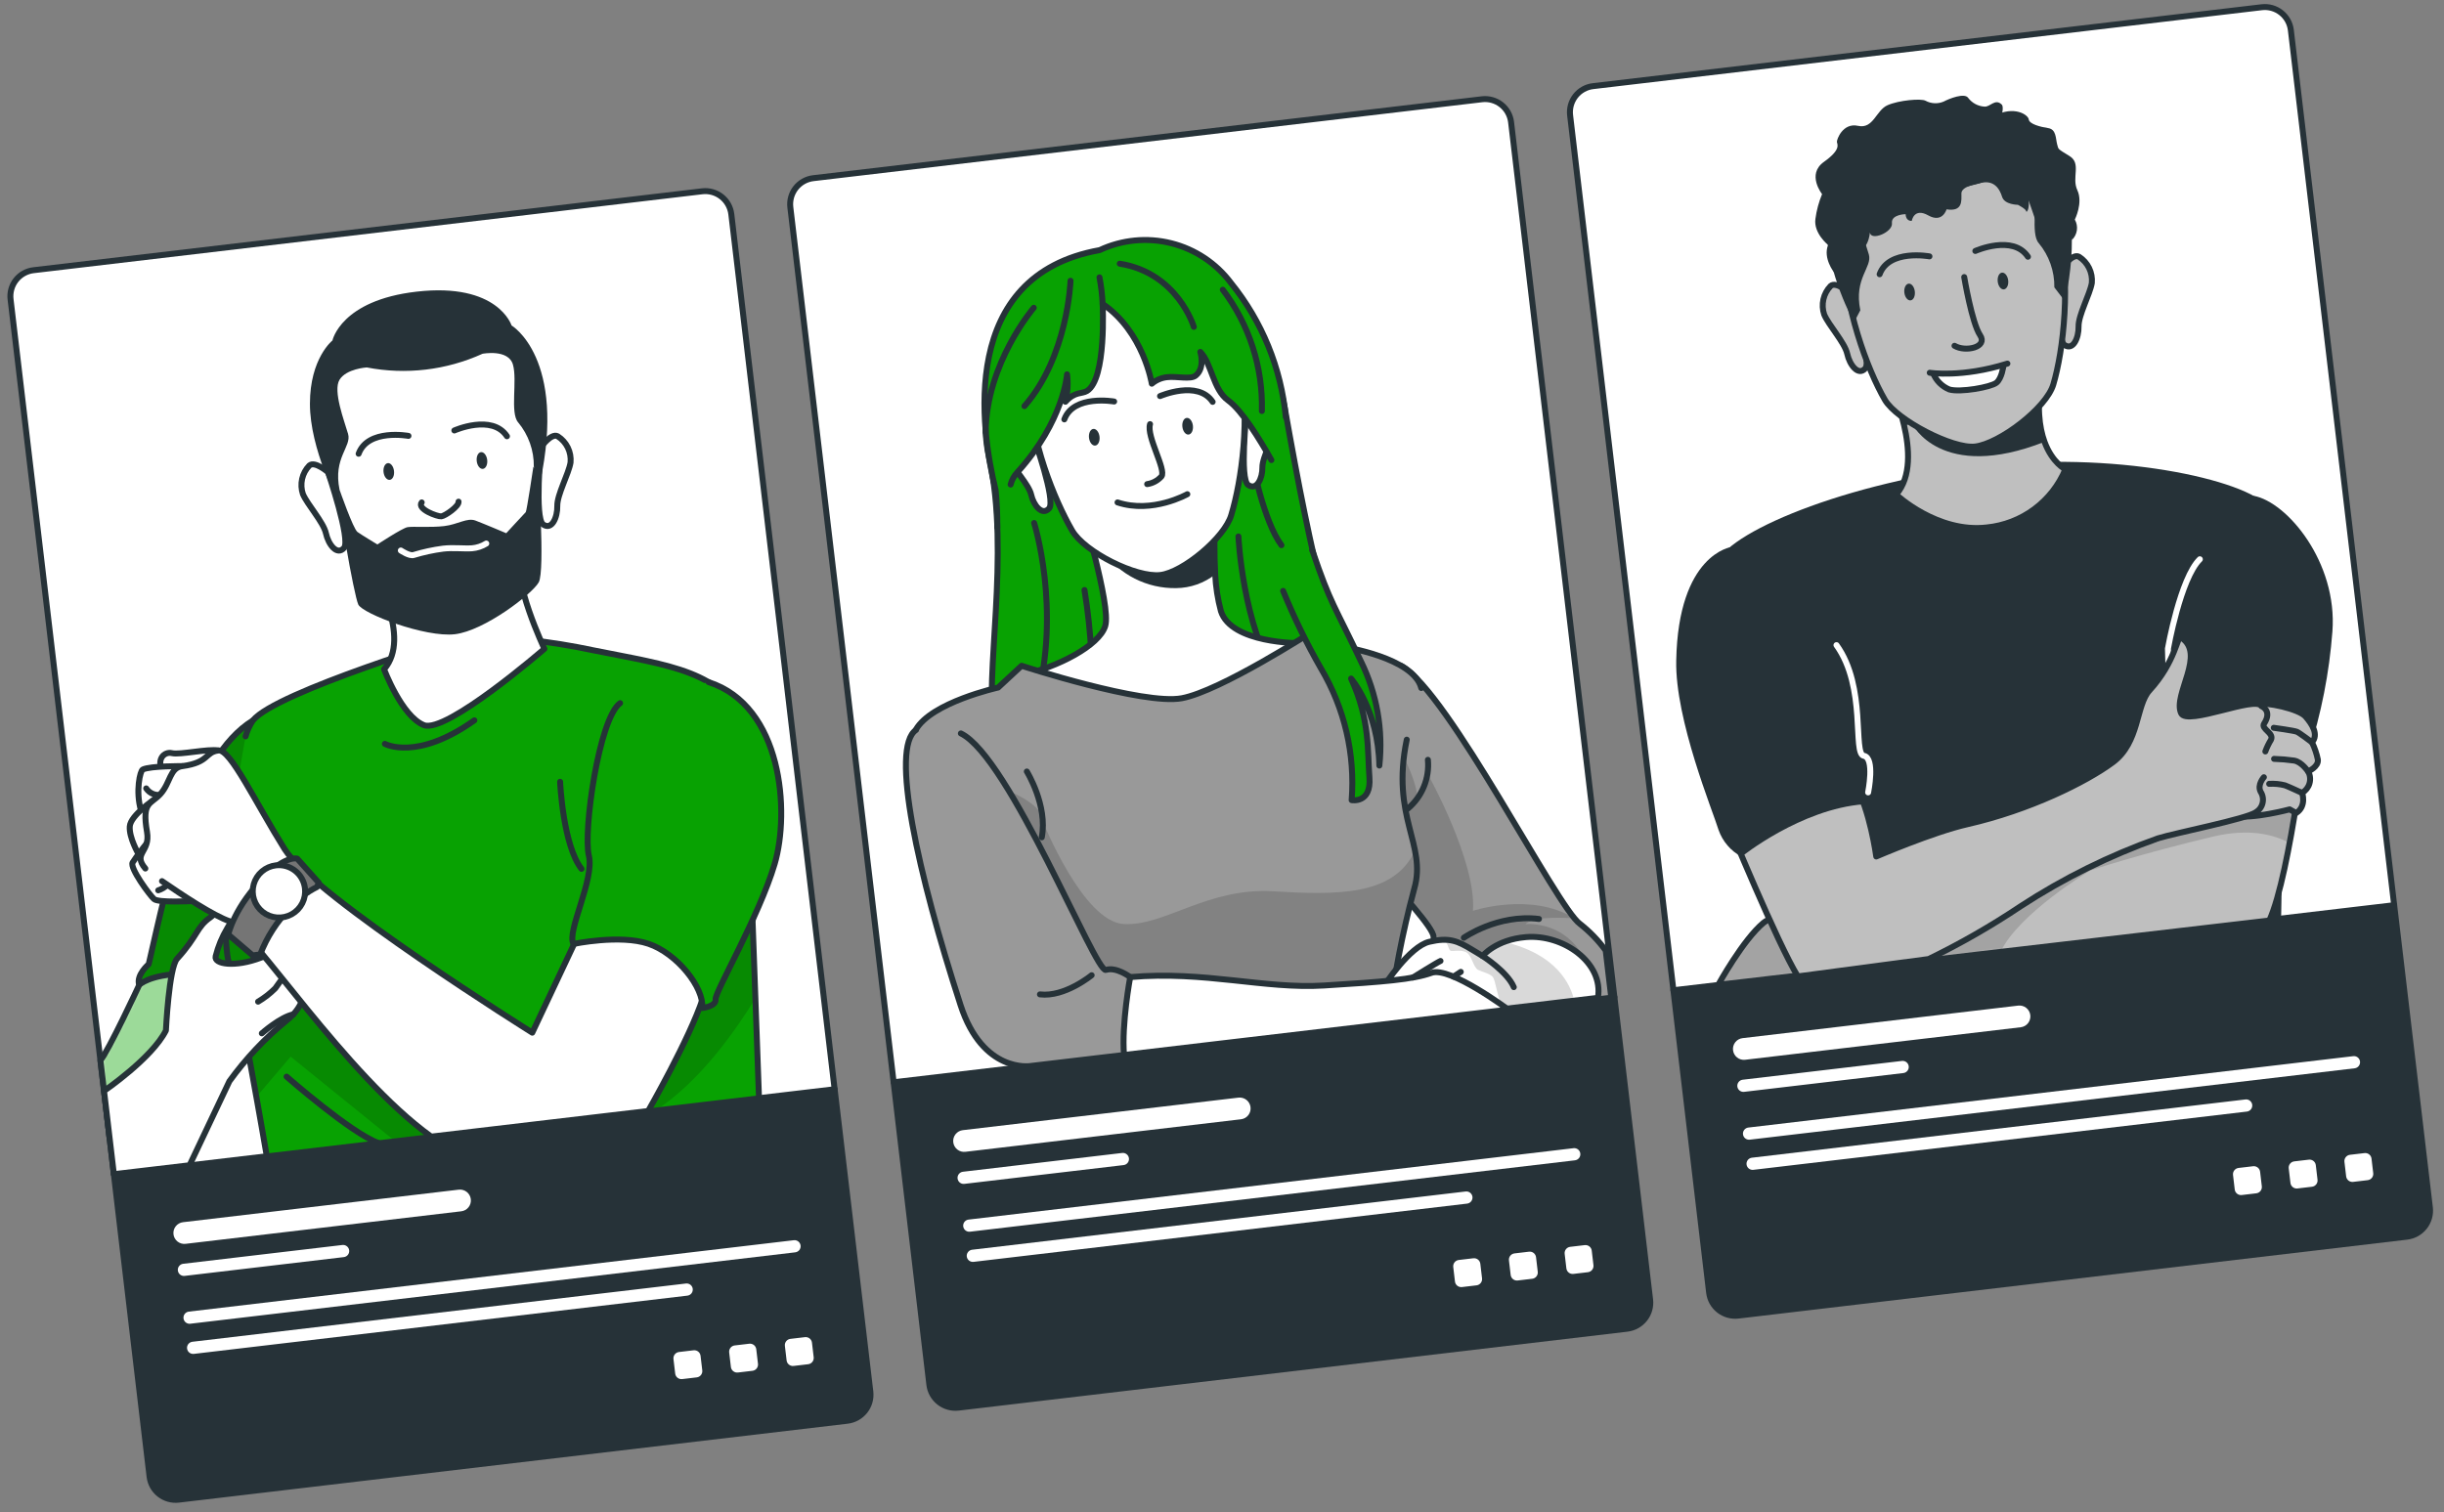<svg width="517" height="320" viewBox="0 0 517 320" fill="none" xmlns="http://www.w3.org/2000/svg">
<rect x="0" y="0" width="517" height="320" fill="#808080" stroke="none"/>
<g clip-path="url(#clip0_1_1998)">
<path d="M353.99 209.498L506.458 191.499L514.014 255.511C514.186 256.971 513.772 258.439 512.861 259.594C511.951 260.748 510.619 261.493 509.16 261.665L367.701 278.364C366.241 278.537 364.773 278.122 363.618 277.212C362.464 276.301 361.719 274.97 361.547 273.51L353.99 209.498Z" fill="#263238" stroke="#263238" stroke-width="1.26" stroke-linecap="round" stroke-linejoin="round"/>
<path d="M336.992 18.227L478.451 1.528C479.911 1.355 481.379 1.77 482.533 2.68C483.687 3.591 484.432 4.922 484.605 6.382L506.461 191.524L353.993 209.523L332.143 24.431C332.051 23.704 332.103 22.967 332.297 22.261C332.492 21.555 332.824 20.895 333.274 20.318C333.725 19.741 334.286 19.259 334.924 18.9C335.562 18.541 336.265 18.312 336.992 18.227Z" fill="white" stroke="#263238" stroke-width="1.26" stroke-linecap="round" stroke-linejoin="round"/>
<path d="M362.98 120.182C362.865 113.942 387.56 102.757 418.22 98.808C446.781 95.132 475.395 101.457 479.854 107.324C484.314 113.19 482.538 194.526 482.538 194.526L380.31 206.594C380.31 206.594 363.331 139.166 362.98 120.182Z" fill="#263238"/>
<path d="M436.911 99.303C435.511 102.66 433.229 105.575 430.307 107.74C427.385 109.904 423.932 111.238 420.313 111.6C409.818 112.839 401.101 104.647 401.101 104.647C404.4 100.896 403.901 94.74 402.782 89.989C402.24 87.65 401.503 85.361 400.579 83.146L431.953 79.442C430.778 85.923 431.388 90.442 432.495 93.483C434.139 97.956 436.911 99.303 436.911 99.303Z" fill="#BFBFBF" stroke="#263238" stroke-width="1.26" stroke-miterlimit="10"/>
<path d="M488.368 151.08C488.368 151.08 484.565 184.939 480.043 194.77L363.473 208.379C363.473 208.379 368.694 198.883 373.036 195.263C377.378 191.643 393.935 194.369 397.087 193.997C400.24 193.625 454.474 178.242 456.48 177.295C458.487 176.348 462.187 149.782 462.187 149.782C462.187 149.782 481.888 148.294 488.368 151.08Z" fill="#BFBFBF"/>
<mask id="mask0_1_1998" style="mask-type:luminance" maskUnits="userSpaceOnUse" x="363" y="149" width="126" height="60">
<path d="M488.368 151.08C488.368 151.08 484.565 184.939 480.043 194.77L363.473 208.379C363.473 208.379 368.694 198.883 373.036 195.263C377.378 191.643 393.935 194.369 397.087 193.997C400.24 193.625 454.474 178.242 456.48 177.295C458.487 176.348 462.187 149.782 462.187 149.782C462.187 149.782 481.888 148.294 488.368 151.08Z" fill="white"/>
</mask>
<g mask="url(#mask0_1_1998)">
<path opacity="0.15" d="M488.368 151.08C488.368 151.08 486.744 165.579 484.334 178.37C480.935 176.539 475.706 175.228 468.179 177.005C452.557 180.701 442.174 184.184 442.174 184.184C442.174 184.184 427.15 193.15 423.177 201.407L363.473 208.379C363.473 208.379 368.694 198.883 373.036 195.263C377.377 191.643 393.935 194.369 397.087 193.997C400.24 193.625 454.474 178.242 456.48 177.295C458.487 176.348 461.877 151.988 462.136 149.991C469.019 149.506 475.927 149.479 482.814 149.909C484.71 150.046 486.578 150.44 488.368 151.08Z" fill="black"/>
</g>
<path d="M488.368 151.08C488.368 151.08 484.565 184.939 480.043 194.77L363.473 208.379C363.473 208.379 368.694 198.883 373.036 195.263C377.378 191.643 393.935 194.369 397.087 193.997C400.24 193.625 454.474 178.242 456.48 177.295C458.487 176.348 462.187 149.782 462.187 149.782C462.187 149.782 481.888 148.294 488.368 151.08Z" stroke="#263238" stroke-width="1.26" stroke-linecap="round" stroke-linejoin="round"/>
<path d="M465.35 118.333C461.235 122.37 458.602 137.242 458.602 137.242L459.084 154.651C459.084 154.651 480.856 154.922 488.845 163.822C488.845 163.822 489.099 160.71 488.322 159.394C491.033 151.03 492.736 142.372 493.396 133.604C494.497 118.977 483.82 106.209 476.754 104.912" fill="#263238"/>
<path d="M465.35 118.333C461.235 122.37 458.602 137.242 458.602 137.242L459.084 154.651" fill="#263238"/>
<path d="M465.35 118.333C461.235 122.37 458.602 137.242 458.602 137.242L459.084 154.651" stroke="white" stroke-width="1.26" stroke-linecap="round" stroke-linejoin="round"/>
<path d="M477.069 148.951C479.422 148.471 486.34 150.013 487.722 151.626C489.105 153.238 490.529 155.417 489.076 157.072C489.642 158.235 490.059 159.464 490.319 160.731C490.499 162.257 488.266 163.218 488.266 163.218C488.687 163.99 488.789 164.896 488.55 165.742C488.311 166.589 487.75 167.307 486.987 167.745C486.987 167.745 488.007 170.58 485.717 172.03L484.357 171.252C484.357 171.252 476.575 173.35 472.585 172.642" fill="#BFBFBF"/>
<path d="M477.069 148.951C479.422 148.471 486.34 150.013 487.722 151.626C489.105 153.238 490.529 155.417 489.076 157.072C489.642 158.235 490.059 159.464 490.319 160.731C490.499 162.257 488.266 163.218 488.266 163.218C488.687 163.99 488.789 164.896 488.55 165.742C488.311 166.589 487.75 167.307 486.987 167.745C486.987 167.745 488.007 170.58 485.717 172.03L484.357 171.252C484.357 171.252 476.575 173.35 472.585 172.642" stroke="#263238" stroke-width="1.26" stroke-linecap="round" stroke-linejoin="round"/>
<path d="M479.206 158.998C479.525 158.131 479.928 157.298 480.409 156.51C481.078 155.086 478.238 154.229 478.933 153.133C480.781 150.314 478.352 149.396 478.352 149.396C477.152 147.179 462.664 153.607 461.397 150.928C459.566 147.022 466.809 138.328 461.354 134.875C460.557 134.361 460.338 139.917 454.688 146.101C451.801 149.258 452.624 157.088 446.943 161.298C441.263 165.507 429.228 171.431 416.183 174.391C408.932 176.033 396.898 181.221 396.898 181.221C396.898 181.221 395.579 171.23 392.332 165.855C389.084 160.479 370.542 159.421 370.542 159.421L365.449 173.975C365.449 173.975 375.95 199.536 380.309 206.594L407.983 202.921C414.722 199.646 421.227 195.912 427.453 191.744C436.529 185.824 446.277 181.003 456.491 177.383C460.161 176.239 475.223 173.281 477.187 171.87C477.545 171.657 477.857 171.375 478.103 171.039C478.35 170.703 478.526 170.321 478.622 169.915C478.717 169.509 478.73 169.089 478.659 168.678C478.588 168.268 478.435 167.876 478.209 167.526C477.436 166.031 478.899 164.451 478.899 164.451" fill="#BFBFBF"/>
<path d="M479.206 158.998C479.525 158.131 479.928 157.298 480.409 156.51C481.078 155.086 478.238 154.229 478.933 153.133C480.781 150.314 478.352 149.396 478.352 149.396C477.152 147.179 462.664 153.607 461.397 150.928C459.566 147.022 466.809 138.328 461.354 134.875C460.557 134.361 460.338 139.917 454.688 146.101C451.801 149.258 452.624 157.088 446.943 161.298C441.263 165.507 429.228 171.431 416.183 174.391C408.932 176.033 396.898 181.221 396.898 181.221C396.898 181.221 395.579 171.23 392.332 165.855C389.084 160.479 370.542 159.421 370.542 159.421L365.449 173.975C365.449 173.975 375.95 199.536 380.309 206.594L407.983 202.921C414.722 199.646 421.227 195.912 427.453 191.744C436.529 185.824 446.277 181.003 456.491 177.383C460.161 176.239 475.223 173.281 477.187 171.87C477.545 171.657 477.857 171.375 478.103 171.039C478.35 170.703 478.526 170.321 478.622 169.915C478.717 169.509 478.73 169.089 478.659 168.678C478.588 168.268 478.435 167.876 478.209 167.526C477.436 166.031 478.899 164.451 478.899 164.451" stroke="#263238" stroke-width="1.26" stroke-linecap="round" stroke-linejoin="round"/>
<path d="M489.076 157.072C489.076 157.072 486.469 155.084 485.894 154.835C485.319 154.586 480.988 153.994 480.988 153.994" stroke="#263238" stroke-width="1.26" stroke-linecap="round" stroke-linejoin="round"/>
<path d="M488.274 163.281C488.274 163.281 486.966 161.228 485.307 160.929C483.897 160.729 482.477 160.608 481.053 160.569" stroke="#263238" stroke-width="1.26" stroke-linecap="round" stroke-linejoin="round"/>
<path d="M486.991 167.783C486.991 167.783 484.44 166.587 483.364 166.169C482.271 165.889 481.141 165.783 480.016 165.854" stroke="#263238" stroke-width="1.26" stroke-linecap="round" stroke-linejoin="round"/>
<path d="M366.261 115.736C366.261 115.736 355.015 117.177 354.587 139.767C354.309 152.243 362.365 171.701 363.533 175.583C364.383 178.029 366.128 180.062 368.416 181.273C368.416 181.273 380.924 171.184 394.274 170.166C394.274 170.166 395.78 162.835 393.358 162.41C390.936 161.986 394.014 147.873 387.575 138.993" fill="#263238"/>
<path d="M395.183 167.661C395.183 167.661 396.679 160.344 394.269 159.918C391.86 159.492 394.912 145.382 388.486 136.501" fill="#263238"/>
<path d="M395.183 167.661C395.183 167.661 396.679 160.344 394.269 159.918C391.86 159.492 394.912 145.382 388.486 136.501" stroke="white" stroke-width="1.26" stroke-linecap="round" stroke-linejoin="round"/>
<path d="M432.495 93.483C410.529 102.1 404.497 89.685 404.497 89.685L402.782 89.989C402.24 87.65 401.503 85.361 400.579 83.146L431.953 79.442C430.831 85.942 431.362 90.445 432.495 93.483Z" fill="#263238"/>
<path d="M436.247 56.611C436.247 56.611 438.424 53.564 439.781 54.317C440.701 54.904 441.441 55.732 441.921 56.711C442.401 57.69 442.603 58.782 442.504 59.868C442.092 62.289 439.644 66.687 439.698 69.078C439.751 71.469 438.537 74.289 436.694 72.972C434.852 71.654 436.247 56.611 436.247 56.611Z" fill="#BFBFBF" stroke="#263238" stroke-width="1.26" stroke-miterlimit="10"/>
<path d="M391.213 61.928C391.213 61.928 388.386 59.471 387.241 60.519C386.484 61.304 385.957 62.281 385.718 63.345C385.478 64.409 385.537 65.519 385.886 66.552C386.837 68.811 390.256 72.517 390.76 74.855C391.264 77.193 393.102 79.652 394.587 77.942C396.072 76.232 391.213 61.928 391.213 61.928Z" fill="#BFBFBF" stroke="#263238" stroke-width="1.26" stroke-miterlimit="10"/>
<path d="M409.383 27.603C441.17 23.851 438.61 67.063 434.359 81.34C432.871 86.36 422.964 93.872 417.823 94.479C413.031 95.044 401.199 88.831 398.735 84.606C391.205 71.644 379.097 31.179 409.383 27.603Z" fill="#BFBFBF" stroke="#263238" stroke-width="1.26" stroke-miterlimit="10"/>
<path d="M417.859 53.099C417.859 53.099 425.826 49.559 428.988 54.323" stroke="#263238" stroke-width="1.26" stroke-linecap="round" stroke-linejoin="round"/>
<path d="M424.81 59.331C424.925 60.307 424.518 61.154 423.905 61.227C423.292 61.299 422.711 60.568 422.596 59.593C422.481 58.617 422.874 57.759 423.487 57.686C424.1 57.614 424.695 58.355 424.81 59.331Z" fill="#263238"/>
<path d="M408.152 54.245C408.152 54.245 399.58 52.657 397.614 58.026" stroke="#263238" stroke-width="1.26" stroke-linecap="round" stroke-linejoin="round"/>
<path d="M402.843 61.924C402.958 62.9 403.552 63.629 404.165 63.557C404.778 63.484 405.173 62.639 405.057 61.663C404.942 60.687 404.36 59.944 403.747 60.017C403.134 60.089 402.728 60.949 402.843 61.924Z" fill="#263238"/>
<path d="M423.77 36.877C416.103 40.356 407.544 41.367 399.277 39.768C399.277 39.768 394.956 40.024 393.521 42.375C392.087 44.726 394.555 51.132 395.332 53.843C396.109 56.555 392.121 58.878 393.529 65.65L392.195 68.204C392.195 68.204 386.404 57.726 386.411 48.111C386.417 38.496 391.974 34.098 391.974 34.098C391.974 34.098 393.735 25.595 409.78 23.764C427.025 21.792 429.866 30.919 429.866 30.919C429.866 30.919 442.47 37.333 436.823 63.748L434.573 60.804C434.625 57.383 433.449 54.057 431.259 51.429C429.5 49.417 431.126 42.566 430.159 39.205C429.191 35.843 423.77 36.877 423.77 36.877Z" fill="#263238"/>
<path d="M415.506 58.628C415.506 58.628 417.136 68.355 418.859 70.916C420.582 73.478 415.749 74.543 413.455 73.165" stroke="#263238" stroke-width="1.26" stroke-linecap="round" stroke-linejoin="round"/>
<path d="M408.943 79C409.58 80.539 410.801 81.763 412.339 82.404C414.626 83.085 421.16 81.921 422.318 80.985C423.476 80.049 423.791 77.45 423.791 77.45" fill="white"/>
<path d="M408.943 79C409.58 80.539 410.801 81.763 412.339 82.404C414.626 83.085 421.16 81.921 422.318 80.985C423.476 80.049 423.791 77.45 423.791 77.45" stroke="#263238" stroke-width="1.26" stroke-linecap="round" stroke-linejoin="round"/>
<path d="M408.217 78.87C408.217 78.87 415.018 79.957 424.643 76.931" stroke="#263238" stroke-width="1.26" stroke-linecap="round" stroke-linejoin="round"/>
<path d="M418.474 38.859C418.474 38.859 414.905 39.356 414.913 40.928C414.921 42.5 415.222 44.837 411.772 44.292C411.772 44.292 410.932 47.283 407.902 45.574C404.872 43.864 404.411 46.734 404.411 46.734C404.411 46.734 403.16 46.882 403.115 45.314C403.115 45.314 399.999 45.352 400.221 47.229C400.442 49.105 395.779 51.076 395.557 49.2C395.557 49.2 395.258 53.649 392.059 53.088C388.86 52.527 387.949 57.594 387.949 57.594C387.949 57.594 385.595 54.638 386.71 51.83C386.71 51.83 383.602 49.356 384.029 46.312C384.27 44.511 384.744 42.75 385.44 41.072C385.44 41.072 382.106 36.899 385.827 34.253C389.548 31.606 388.635 30.535 388.576 30.034C388.517 29.534 389.814 25.905 393.057 26.626C396.301 27.347 396.842 23.338 399.278 22.264C401.713 21.19 406.398 20.802 407.321 21.314C407.905 21.629 408.552 21.809 409.214 21.84C409.876 21.872 410.537 21.755 411.148 21.497C412.269 20.895 415.611 19.549 416.359 20.73C416.765 21.26 417.279 21.698 417.868 22.013C418.456 22.329 419.105 22.515 419.772 22.559C420.993 22.694 422.031 20.745 423.449 22.125C424.868 23.505 418.474 38.859 418.474 38.859Z" fill="#263238"/>
<path d="M418.474 38.859C421.757 37.761 423.007 39.973 423.522 41.65C424.037 43.327 426.867 43.335 426.867 43.335C426.867 43.335 428.554 44.201 428.61 44.677C428.667 45.152 429.349 44.272 429.129 42.408C429.129 42.408 430.196 45.428 430.748 47.101C430.928 47.58 431.213 48.012 431.584 48.364C431.954 48.717 432.4 48.981 432.887 49.136C433.375 49.291 433.891 49.333 434.397 49.259C434.903 49.186 435.386 48.998 435.809 48.71C438.108 47.335 438.274 50.791 438.274 50.791C438.849 50.243 439.223 49.518 439.338 48.732C439.452 47.946 439.299 47.144 438.904 46.455C438.904 46.455 440.695 42.933 439.439 40.24C438.182 37.547 440.348 34.615 437.801 33.026C435.254 31.437 435.479 31.727 435.157 30.51C434.836 29.292 435.002 27.37 433.271 27.105C431.54 26.84 429.274 26.232 429.161 25.269C429.047 24.305 426.131 22.278 421.829 24.511C417.526 26.744 418.474 38.859 418.474 38.859Z" fill="#263238"/>
<path d="M426.929 212.773L368.622 219.656C368.015 219.727 367.461 220.037 367.082 220.517C366.704 220.997 366.531 221.608 366.603 222.215C366.674 222.822 366.984 223.376 367.464 223.755C367.944 224.133 368.555 224.306 369.162 224.234L427.47 217.351C428.077 217.279 428.631 216.969 429.009 216.489C429.388 216.009 429.56 215.399 429.489 214.792C429.417 214.184 429.107 213.631 428.627 213.252C428.147 212.873 427.536 212.701 426.929 212.773Z" fill="white"/>
<path d="M497.802 223.47L369.841 238.576C369.501 238.616 369.19 238.79 368.978 239.058C368.766 239.327 368.67 239.669 368.71 240.009C368.75 240.349 368.924 240.66 369.192 240.872C369.461 241.084 369.803 241.18 370.143 241.14L498.104 226.035C498.444 225.994 498.755 225.821 498.967 225.552C499.179 225.283 499.275 224.941 499.235 224.601C499.195 224.261 499.022 223.951 498.753 223.739C498.484 223.527 498.142 223.43 497.802 223.47Z" fill="white"/>
<path d="M474.999 232.631L370.594 244.956C370.254 244.996 369.944 245.169 369.731 245.438C369.519 245.707 369.423 246.049 369.463 246.389C369.503 246.729 369.677 247.04 369.946 247.252C370.214 247.464 370.556 247.56 370.896 247.52L475.302 235.195C475.642 235.155 475.952 234.981 476.164 234.713C476.376 234.444 476.473 234.102 476.433 233.762C476.393 233.421 476.219 233.111 475.95 232.899C475.681 232.687 475.339 232.591 474.999 232.631Z" fill="white"/>
<path d="M402.334 224.479L368.646 228.455C368.306 228.496 367.996 228.669 367.784 228.938C367.572 229.207 367.475 229.549 367.515 229.889C367.555 230.229 367.729 230.539 367.998 230.751C368.267 230.963 368.609 231.06 368.949 231.02L402.637 227.043C402.977 227.003 403.287 226.829 403.499 226.56C403.712 226.292 403.808 225.949 403.768 225.609C403.728 225.269 403.554 224.959 403.285 224.747C403.017 224.535 402.675 224.438 402.334 224.479Z" fill="white"/>
<path d="M500.185 243.978L497.107 244.341C496.375 244.428 495.851 245.091 495.938 245.824L496.301 248.901C496.387 249.633 497.051 250.157 497.783 250.071L500.861 249.707C501.593 249.621 502.117 248.957 502.03 248.225L501.667 245.147C501.581 244.415 500.917 243.891 500.185 243.978Z" fill="white"/>
<path d="M488.401 245.369L485.323 245.732C484.591 245.819 484.067 246.482 484.154 247.215L484.517 250.292C484.603 251.024 485.267 251.548 486 251.462L489.077 251.098C489.809 251.012 490.333 250.348 490.246 249.616L489.883 246.538C489.797 245.806 489.133 245.282 488.401 245.369Z" fill="white"/>
<path d="M476.617 246.76L473.539 247.123C472.807 247.21 472.283 247.874 472.37 248.606L472.733 251.683C472.819 252.416 473.483 252.939 474.216 252.853L477.293 252.489C478.025 252.403 478.549 251.739 478.462 251.007L478.099 247.929C478.013 247.197 477.349 246.674 476.617 246.76Z" fill="white"/>
<path d="M189.039 228.971L341.506 210.972L349.062 274.984C349.235 276.443 348.82 277.912 347.91 279.066C346.999 280.22 345.668 280.965 344.208 281.138L202.749 297.837C201.289 298.009 199.821 297.594 198.667 296.684C197.513 295.774 196.767 294.442 196.595 292.982L189.039 228.971Z" fill="#263238" stroke="#263238" stroke-width="1.26" stroke-linecap="round" stroke-linejoin="round"/>
<path d="M261.977 232.245L203.67 239.128C203.063 239.2 202.509 239.51 202.13 239.99C201.752 240.47 201.579 241.081 201.651 241.688C201.723 242.295 202.033 242.849 202.513 243.227C202.993 243.606 203.603 243.778 204.21 243.707L262.518 236.824C263.125 236.752 263.679 236.442 264.057 235.962C264.436 235.482 264.609 234.871 264.537 234.264C264.465 233.657 264.155 233.103 263.675 232.724C263.195 232.346 262.584 232.173 261.977 232.245Z" fill="white"/>
<path d="M332.862 242.941L204.889 258.048C204.549 258.088 204.238 258.262 204.026 258.531C203.814 258.8 203.718 259.142 203.758 259.482C203.798 259.822 203.972 260.132 204.24 260.344C204.509 260.556 204.851 260.653 205.191 260.613L333.165 245.506C333.505 245.466 333.815 245.292 334.027 245.023C334.239 244.754 334.336 244.412 334.296 244.072C334.256 243.732 334.082 243.422 333.813 243.21C333.544 242.998 333.202 242.901 332.862 242.941Z" fill="white"/>
<path d="M310.047 252.103L205.642 264.428C205.302 264.468 204.992 264.642 204.78 264.911C204.567 265.18 204.471 265.522 204.511 265.862C204.551 266.202 204.725 266.512 204.994 266.724C205.262 266.936 205.605 267.033 205.945 266.993L310.35 254.668C310.69 254.628 311 254.454 311.212 254.185C311.424 253.916 311.521 253.574 311.481 253.234C311.441 252.894 311.267 252.584 310.998 252.372C310.729 252.16 310.387 252.063 310.047 252.103Z" fill="white"/>
<path d="M237.382 243.951L203.694 247.928C203.354 247.968 203.044 248.142 202.832 248.411C202.62 248.679 202.523 249.021 202.563 249.362C202.603 249.702 202.777 250.012 203.046 250.224C203.315 250.436 203.657 250.533 203.997 250.492L237.685 246.516C238.025 246.475 238.335 246.302 238.547 246.033C238.76 245.764 238.856 245.422 238.816 245.082C238.776 244.742 238.602 244.432 238.333 244.22C238.065 244.007 237.722 243.911 237.382 243.951Z" fill="white"/>
<path d="M335.232 263.45L332.155 263.814C331.423 263.9 330.899 264.564 330.986 265.296L331.349 268.374C331.435 269.106 332.099 269.629 332.831 269.543L335.909 269.18C336.641 269.093 337.165 268.43 337.078 267.697L336.715 264.62C336.629 263.887 335.965 263.364 335.232 263.45Z" fill="white"/>
<path d="M323.448 264.841L320.371 265.205C319.639 265.291 319.115 265.955 319.202 266.687L319.565 269.765C319.651 270.497 320.315 271.021 321.047 270.934L324.125 270.571C324.857 270.484 325.381 269.821 325.294 269.088L324.931 266.011C324.845 265.279 324.181 264.755 323.448 264.841Z" fill="white"/>
<path d="M311.664 266.233L308.587 266.596C307.855 266.682 307.331 267.346 307.418 268.078L307.781 271.156C307.867 271.888 308.531 272.412 309.263 272.325L312.341 271.962C313.073 271.875 313.597 271.212 313.51 270.479L313.147 267.402C313.06 266.67 312.397 266.146 311.664 266.233Z" fill="white"/>
<path d="M172.04 37.699L313.499 21C314.959 20.828 316.427 21.242 317.581 22.153C318.735 23.063 319.481 24.395 319.653 25.854L341.509 210.997L189.041 228.995L167.191 43.903C167.099 43.177 167.151 42.44 167.346 41.734C167.54 41.028 167.872 40.367 168.323 39.79C168.773 39.214 169.334 38.732 169.972 38.373C170.61 38.014 171.313 37.785 172.04 37.699Z" fill="white" stroke="#263238" stroke-width="1.26" stroke-linecap="round" stroke-linejoin="round"/>
<path d="M271.713 85.966C274.914 103.942 276.932 114.054 280.586 128.894C284.241 143.734 285.23 160.17 262.681 169.44C240.132 178.71 212.521 164.973 210.316 154.35C208.111 143.728 213.781 117.082 209.245 96.93C204.71 76.778 221.496 59.195 236.555 58.368C251.615 57.542 269.602 73.988 271.713 85.966Z" fill="#08A202" stroke="#263238" stroke-width="1.26" stroke-linecap="round" stroke-linejoin="round"/>
<path d="M261.977 113.511C261.977 113.511 262.823 132.284 270.334 144.018" stroke="#263238" stroke-width="1.26" stroke-linecap="round" stroke-linejoin="round"/>
<path d="M218.756 110.66C218.756 110.66 224.546 128.875 219.214 148.493" stroke="#263238" stroke-width="1.26" stroke-linecap="round" stroke-linejoin="round"/>
<path d="M229.41 124.839C230.876 133.79 231.349 142.875 230.819 151.93" stroke="#263238" stroke-width="1.26" stroke-linecap="round" stroke-linejoin="round"/>
<path d="M264.853 97.583C264.853 97.583 267.292 110.296 271.073 115.354" stroke="#263238" stroke-width="1.26" stroke-linecap="round" stroke-linejoin="round"/>
<path d="M339.67 201.118C338.128 199.001 336.299 197.108 334.237 195.493C329.341 192.05 306.477 146.538 296.478 140.919L293.289 185.03C295.833 188.535 303.379 196.371 303.249 198.276C303.119 200.181 307.401 202.504 307.401 202.504C305.896 205.764 310.738 214.655 310.738 214.655L340.849 211.1L339.67 201.118Z" fill="#999999"/>
<mask id="mask1_1_1998" style="mask-type:luminance" maskUnits="userSpaceOnUse" x="293" y="140" width="48" height="75">
<path d="M339.67 201.118C338.128 199.001 336.299 197.108 334.237 195.493C329.341 192.05 306.477 146.538 296.478 140.919L293.289 185.03C295.833 188.535 303.379 196.371 303.249 198.276C303.119 200.181 307.401 202.504 307.401 202.504C305.896 205.764 310.738 214.655 310.738 214.655L340.849 211.1L339.67 201.118Z" fill="white"/>
</mask>
<g mask="url(#mask1_1_1998)">
<path opacity="0.15" d="M337.39 211.458L310.732 214.605C310.732 214.605 305.878 205.716 307.395 202.454C307.395 202.454 303.125 200.13 303.243 198.226C303.361 196.322 295.799 188.463 293.288 185.03L294.873 163.103L296.96 160.256C296.96 160.256 299.818 165.563 299.806 169.002C301.056 167.49 301.811 165.629 301.967 163.673C301.967 163.673 312.362 182.208 311.585 192.713C311.585 192.713 323.914 188.632 333.045 194.315C333.045 194.315 324.36 193.59 322.712 195.534C322.709 195.509 335.949 194.2 337.39 211.458Z" fill="black"/>
</g>
<path d="M339.67 201.118C338.128 199.001 336.299 197.108 334.237 195.493C329.341 192.05 306.477 146.538 296.478 140.919L293.289 185.03C295.833 188.535 303.379 196.371 303.249 198.276C303.119 200.181 307.401 202.504 307.401 202.504C305.896 205.764 310.738 214.655 310.738 214.655L340.849 211.1L339.67 201.118Z" stroke="#263238" stroke-width="1.26" stroke-linecap="round" stroke-linejoin="round"/>
<path d="M274.903 136.084C274.903 136.084 257.703 148.757 249.334 149.744C240.965 150.732 216.319 142.772 216.319 142.772C223.617 141.2 232.526 136.622 233.798 132.464C234.467 130.292 233.084 123.733 231.64 117.942C230.3 112.608 228.886 107.942 228.886 107.942L257.126 108.414C256.853 112.766 256.831 117.131 257.058 121.486C257.181 124.129 257.588 126.752 258.273 129.308C260.454 136.179 274.903 136.084 274.903 136.084Z" fill="white" stroke="#263238" stroke-width="1.26" stroke-linecap="round" stroke-linejoin="round"/>
<path d="M300.655 145.576C299.01 139.162 284.231 136.886 284.231 136.886L277.692 133.599C277.692 133.599 258.128 146.233 249.997 147.738C241.867 149.243 216.107 140.869 216.107 140.869L211.146 145.475C211.146 145.475 197.004 148.603 193.732 154.406C190.46 160.208 217.356 225.59 217.356 225.59L293.665 216.581C294.805 206.942 296.646 197.399 299.173 188.027C301.868 178.627 294.165 173.004 297.582 156.504" fill="#999999"/>
<mask id="mask2_1_1998" style="mask-type:luminance" maskUnits="userSpaceOnUse" x="193" y="133" width="108" height="93">
<path d="M300.655 145.576C299.01 139.162 284.231 136.886 284.231 136.886L277.692 133.599C277.692 133.599 258.128 146.233 249.997 147.738C241.867 149.243 216.107 140.869 216.107 140.869L211.146 145.475C211.146 145.475 197.004 148.603 193.732 154.406C190.46 160.208 217.356 225.59 217.356 225.59L293.665 216.581C294.805 206.942 296.646 197.399 299.173 188.027C301.868 178.627 294.165 173.004 297.582 156.504" fill="white"/>
</mask>
<g mask="url(#mask2_1_1998)">
<path opacity="0.15" d="M299.139 188.069C296.613 197.44 294.772 206.984 293.632 216.623L217.323 225.632C217.323 225.632 210.435 208.865 204.066 191.555L213.481 167.409C213.481 167.409 220.88 170.341 220.573 173.764C220.573 173.764 229.068 195.009 237.702 195.511C246.336 196.014 255.382 187.767 269.279 188.587C282.64 189.382 294.771 189.637 299.252 180.102C299.871 182.727 299.832 185.463 299.139 188.069Z" fill="black"/>
</g>
<path d="M300.655 145.576C299.01 139.162 284.231 136.886 284.231 136.886L277.692 133.599C277.692 133.599 258.128 146.233 249.997 147.738C241.867 149.243 216.107 140.869 216.107 140.869L211.146 145.475C211.146 145.475 197.004 148.603 193.732 154.406C190.46 160.208 217.356 225.59 217.356 225.59L293.665 216.581C294.805 206.942 296.646 197.399 299.173 188.027C301.868 178.627 294.165 173.004 297.582 156.504" stroke="#263238" stroke-width="1.26" stroke-linecap="round" stroke-linejoin="round"/>
<path d="M271.429 125.028C273.741 130.679 276.423 136.172 279.458 141.47C284.423 149.86 286.681 159.576 285.926 169.296C285.926 169.296 290.115 170.07 289.687 164.514C289.259 158.958 289.836 152.345 285.807 143.574C285.807 143.574 291.546 150.177 291.786 161.983C292.605 154.434 291.265 146.807 287.921 139.989C282.322 128.131 281.519 127.985 277.589 116.399" fill="#08A202"/>
<path d="M271.429 125.028C273.741 130.679 276.423 136.172 279.458 141.47C284.423 149.86 286.681 159.576 285.926 169.296C285.926 169.296 290.115 170.07 289.687 164.514C289.259 158.958 289.836 152.345 285.807 143.574C285.807 143.574 291.546 150.177 291.786 161.983C292.605 154.434 291.265 146.807 287.921 139.989C282.322 128.131 281.519 127.985 277.589 116.399" stroke="#263238" stroke-width="1.26" stroke-linecap="round" stroke-linejoin="round"/>
<path d="M292.818 208.551C292.818 208.551 298.179 200.244 302.352 199.27C306.524 198.295 308.286 199.039 311.539 201.026L313.615 202.278C313.615 202.278 316.426 198.801 322.808 198.276C330.646 197.629 339.273 203.663 338.024 211.129L295.141 216.192L292.818 208.551Z" fill="white"/>
<mask id="mask3_1_1998" style="mask-type:luminance" maskUnits="userSpaceOnUse" x="292" y="198" width="47" height="19">
<path d="M292.818 208.551C292.818 208.551 298.179 200.244 302.352 199.27C306.524 198.295 308.286 199.039 311.539 201.026L313.615 202.278C313.615 202.278 316.426 198.801 322.808 198.276C330.646 197.629 339.273 203.663 338.024 211.129L295.141 216.192L292.818 208.551Z" fill="white"/>
</mask>
<g mask="url(#mask3_1_1998)">
<path opacity="0.15" d="M333.02 211.72L318.008 213.492C316.649 211.002 316.419 207.338 315.715 206.634C315.01 205.931 313.732 205.74 312.667 205.206C311.602 204.672 311.341 201.925 310.012 201.41C308.682 200.894 307.367 201.354 306.849 201.161C306.332 200.969 306.305 199.019 305.065 198.835C307.486 198.714 309.112 199.486 311.56 200.986L313.635 202.238C314.881 200.909 316.428 199.899 318.146 199.295C329.319 201.858 332.252 208.335 333.02 211.72Z" fill="black"/>
</g>
<path d="M292.818 208.551C292.818 208.551 298.179 200.244 302.352 199.27C306.524 198.295 308.286 199.039 311.539 201.026L313.615 202.278C313.615 202.278 316.426 198.801 322.808 198.276C330.646 197.629 339.273 203.663 338.024 211.129L295.141 216.192L292.818 208.551Z" stroke="#263238" stroke-width="1.26" stroke-linecap="round" stroke-linejoin="round"/>
<path d="M239.078 206.739C254.796 205.366 267.462 209.299 280.067 208.521C292.672 207.744 298.942 207.245 302.835 205.834C306.727 204.423 319.064 213.621 319.064 213.621L237.751 223.22L221.044 219.979L228.745 209.139L239.078 206.739Z" fill="white" stroke="#263238" stroke-width="1.26" stroke-linecap="round" stroke-linejoin="round"/>
<path d="M203.261 155.183C213.547 160.121 231.756 205.955 233.94 205.227C236.125 204.5 239.078 206.739 239.078 206.739C239.078 206.739 237.224 216.712 237.776 223.217L217.948 225.558C217.948 225.558 207.899 227.137 203.198 212.674C194.155 184.848 188.236 158.137 193.786 154.437" fill="#999999"/>
<path d="M203.261 155.183C213.547 160.121 231.756 205.955 233.94 205.227C236.125 204.5 239.078 206.739 239.078 206.739C239.078 206.739 237.224 216.712 237.776 223.217L217.948 225.558C217.948 225.558 207.899 227.137 203.198 212.674C194.155 184.848 188.236 158.137 193.786 154.437" stroke="#263238" stroke-width="1.26" stroke-linecap="round" stroke-linejoin="round"/>
<path d="M313.615 202.278C313.615 202.278 318.851 205.592 320.227 208.867" stroke="#263238" stroke-width="1.26" stroke-linecap="round" stroke-linejoin="round"/>
<path d="M298.869 206.835C298.869 206.835 304.044 203.611 304.721 203.328" stroke="#263238" stroke-width="1.26" stroke-linecap="round" stroke-linejoin="round"/>
<path d="M307.471 206.644L309.014 205.637" stroke="#263238" stroke-width="1.26" stroke-linecap="round" stroke-linejoin="round"/>
<path d="M257.179 108.433C256.906 112.785 256.883 117.15 257.111 121.505C254.745 123.378 251.824 124.41 248.807 124.439C245.768 124.495 242.761 123.806 240.05 122.432C237.338 121.059 235.005 119.042 233.252 116.559L231.69 117.936C230.35 112.602 228.936 107.936 228.936 107.936L257.179 108.433Z" fill="#263238"/>
<path d="M218.67 92.532C218.67 92.532 215.863 90.238 214.712 91.236C213.961 91.951 213.431 92.866 213.185 93.873C212.94 94.881 212.99 95.937 213.328 96.917C214.262 99.026 217.654 102.507 218.14 104.695C218.627 106.883 220.44 109.243 221.93 107.571C223.419 105.898 218.67 92.532 218.67 92.532Z" fill="white" stroke="#263238" stroke-width="1.26" stroke-linecap="round" stroke-linejoin="round"/>
<path d="M263.693 87.217C263.693 87.217 265.889 84.332 267.24 85.035C268.137 85.555 268.866 86.322 269.339 87.244C269.812 88.167 270.01 89.206 269.909 90.238C269.492 92.507 267.004 96.682 267.04 98.922C267.077 101.163 265.863 103.881 264.025 102.602C262.187 101.322 263.693 87.217 263.693 87.217Z" fill="white" stroke="#263238" stroke-width="1.26" stroke-linecap="round" stroke-linejoin="round"/>
<path d="M237.981 58.2C206.207 61.951 219.336 99.353 226.794 112.248C229.41 116.784 240.331 122.268 245.473 121.661C250.264 121.096 259.096 113.711 260.463 108.958C264.806 94.607 268.28 54.623 237.981 58.2Z" fill="white" stroke="#263238" stroke-width="1.26" stroke-linecap="round" stroke-linejoin="round"/>
<path d="M235.686 84.955C235.686 84.955 227.109 83.431 225.148 88.736" stroke="#263238" stroke-width="1.26" stroke-linecap="round" stroke-linejoin="round"/>
<path d="M231.688 94.28C232.303 94.208 232.708 93.359 232.593 92.385C232.478 91.411 231.886 90.68 231.271 90.753C230.656 90.825 230.251 91.674 230.366 92.648C230.481 93.622 231.073 94.353 231.688 94.28Z" fill="#263238"/>
<path d="M245.393 83.809C245.393 83.809 253.379 80.33 256.522 85.032" stroke="#263238" stroke-width="1.26" stroke-linecap="round" stroke-linejoin="round"/>
<path d="M251.44 91.949C252.055 91.876 252.46 91.028 252.345 90.053C252.23 89.079 251.639 88.348 251.024 88.421C250.409 88.493 250.004 89.342 250.119 90.316C250.234 91.29 250.825 92.021 251.44 91.949Z" fill="#263238"/>
<path d="M243.278 89.741C242.485 92.372 246.778 99.412 245.688 100.809C244.903 101.686 243.835 102.261 242.67 102.433" fill="white"/>
<path d="M243.278 89.741C242.485 92.372 246.778 99.412 245.688 100.809C244.903 101.686 243.835 102.261 242.67 102.433" stroke="#263238" stroke-width="1.26" stroke-linecap="round" stroke-linejoin="round"/>
<path d="M251.166 104.563C251.166 104.563 243.783 108.746 236.405 106.306L251.166 104.563Z" fill="white"/>
<path d="M251.166 104.563C251.166 104.563 243.783 108.746 236.405 106.306" stroke="#263238" stroke-width="1.26" stroke-linecap="round" stroke-linejoin="round"/>
<path d="M233.248 64.302C233.248 64.302 234.109 80.195 229.931 82.73C228.842 83.391 227.401 82.787 225.38 85.005C225.853 83.11 225.969 81.143 225.722 79.206C225.722 79.206 225.202 89.199 215.229 99.914C212.572 102.765 210.34 102.66 209.9 100.543C206.92 86.042 204.865 57.886 232.621 52.871C237.345 50.66 242.686 50.144 247.746 51.411C252.805 52.678 257.273 55.651 260.396 59.828C266.581 67.455 270.521 76.651 271.776 86.39C271.546 88.067 271.213 89.729 270.778 91.365C270.778 91.365 272.211 98.452 271.521 102.173C271.521 102.173 264.553 88.168 259.783 84.723C256.594 82.423 256.329 76.95 253.918 74.469C253.918 74.469 254.985 77.819 252.937 79.481C251.837 80.372 248.983 79.618 246.813 79.824C245.647 79.963 244.548 80.442 243.652 81.199C243.652 81.199 241.91 70.205 233.248 64.302Z" fill="#08A202"/>
<path d="M213.787 102.52C214.036 101.542 214.532 100.644 215.229 99.914C225.047 89.065 225.722 79.206 225.722 79.206C225.969 81.143 225.853 83.11 225.38 85.005C227.401 82.787 228.842 83.391 229.931 82.73C234.109 80.195 233.248 64.302 233.248 64.302C241.91 70.204 243.65 81.186 243.65 81.186C244.547 80.429 245.646 79.951 246.811 79.811C248.975 79.556 251.835 80.36 252.935 79.469C254.984 77.806 253.916 74.457 253.916 74.457C256.34 76.936 256.593 82.411 259.782 84.711C262.72 86.825 266.474 92.939 268.947 97.34" stroke="#263238" stroke-width="1.26" stroke-linecap="round" stroke-linejoin="round"/>
<path d="M210.962 111.58C210.997 108.955 210.882 106.33 210.618 103.719C207.415 90.664 202.717 58.279 232.627 52.921C237.351 50.709 242.692 50.194 247.752 51.461C252.811 52.728 257.279 55.701 260.402 59.879C266.971 67.997 271.004 77.87 271.998 88.266" stroke="#263238" stroke-width="1.26" stroke-linecap="round" stroke-linejoin="round"/>
<path d="M252.543 69.165C252.543 69.165 249.14 57.745 236.873 55.794" stroke="#263238" stroke-width="1.26" stroke-linecap="round" stroke-linejoin="round"/>
<path d="M258.667 61.301C264.263 68.664 267.179 77.716 266.935 86.961" stroke="#263238" stroke-width="1.26" stroke-linecap="round" stroke-linejoin="round"/>
<path d="M226.455 59.408C226.455 59.408 225.923 75.428 216.711 85.927" stroke="#263238" stroke-width="1.26" stroke-linecap="round" stroke-linejoin="round"/>
<path d="M218.682 65.121C218.682 65.121 208.644 76.795 208.507 91.423" stroke="#263238" stroke-width="1.26" stroke-linecap="round" stroke-linejoin="round"/>
<path d="M233.248 64.302C233.161 62.416 232.939 60.539 232.584 58.685" stroke="#263238" stroke-width="1.26" stroke-linecap="round" stroke-linejoin="round"/>
<path d="M217.213 163.24C217.213 163.24 221.66 170.401 220.378 177.161" stroke="#263238" stroke-width="1.26" stroke-linecap="round" stroke-linejoin="round"/>
<path d="M302.056 160.771C302.234 162.712 301.938 164.668 301.194 166.47C300.451 168.272 299.281 169.867 297.785 171.118" stroke="#263238" stroke-width="1.26" stroke-linecap="round" stroke-linejoin="round"/>
<path d="M309.657 198.407C309.657 198.407 316.849 193.36 325.551 194.438" stroke="#263238" stroke-width="1.26" stroke-linecap="round" stroke-linejoin="round"/>
<path d="M230.926 206.344C230.926 206.344 225.24 211.036 219.99 210.4" stroke="#263238" stroke-width="1.26" stroke-linecap="round" stroke-linejoin="round"/>
<path d="M24.087 248.443L176.554 230.444L184.11 294.456C184.283 295.916 183.868 297.384 182.958 298.538C182.047 299.693 180.716 300.438 179.256 300.61L37.797 317.309C36.337 317.481 34.869 317.067 33.715 316.156C32.56 315.246 31.815 313.914 31.643 312.455L24.087 248.443Z" fill="#263238" stroke="#263238" stroke-width="1.26" stroke-linecap="round" stroke-linejoin="round"/>
<path d="M7.088 57.172L148.547 40.472C150.007 40.3 151.475 40.715 152.629 41.625C153.783 42.535 154.529 43.867 154.701 45.327L176.557 230.469L24.09 248.468L2.24 63.376C2.147 62.649 2.199 61.912 2.394 61.206C2.588 60.5 2.92 59.84 3.371 59.263C3.821 58.686 4.382 58.204 5.02 57.845C5.658 57.486 6.361 57.257 7.088 57.172Z" fill="white" stroke="#263238" stroke-width="1.26" stroke-linecap="round" stroke-linejoin="round"/>
<path d="M29.435 208.44C29.435 208.44 22.899 222.479 21.244 224.362L23.209 241.012L49.525 221.962L50.102 201.067C50.102 201.067 33.355 202.638 29.435 208.44Z" fill="white"/>
<mask id="mask4_1_1998" style="mask-type:luminance" maskUnits="userSpaceOnUse" x="21" y="201" width="30" height="41">
<path d="M29.435 208.44C29.435 208.44 22.899 222.479 21.244 224.362L23.209 241.012L49.525 221.962L50.102 201.067C50.102 201.067 33.355 202.638 29.435 208.44Z" fill="white"/>
</mask>
<g mask="url(#mask4_1_1998)">
<path opacity="0.4" d="M29.435 208.44C29.435 208.44 22.899 222.479 21.244 224.362L23.209 241.012L49.525 221.962L50.102 201.067C50.102 201.067 33.355 202.638 29.435 208.44Z" fill="#08A202"/>
</g>
<path d="M29.435 208.44C29.435 208.44 22.899 222.479 21.244 224.362L23.209 241.012L49.525 221.962L50.102 201.067C50.102 201.067 33.355 202.638 29.435 208.44Z" stroke="#263238" stroke-width="1.26" stroke-linecap="round" stroke-linejoin="round"/>
<path d="M53.483 152.456C40.761 160.3 35.696 185.619 31.461 204.003C31.461 204.003 28.754 206.327 29.442 208.389C29.442 208.389 31.594 206.207 38.664 206.032C45.733 205.857 55.347 222.721 55.347 222.721L71.501 199.251" fill="#08A202"/>
<mask id="mask5_1_1998" style="mask-type:luminance" maskUnits="userSpaceOnUse" x="29" y="152" width="43" height="71">
<path d="M53.483 152.456C40.761 160.3 35.696 185.619 31.461 204.003C31.461 204.003 28.754 206.327 29.442 208.389C29.442 208.389 31.594 206.207 38.664 206.032C45.733 205.857 55.347 222.721 55.347 222.721L71.501 199.251" fill="white"/>
</mask>
<g mask="url(#mask5_1_1998)">
<path opacity="0.15" d="M53.483 152.456C40.761 160.3 35.696 185.619 31.461 204.003C31.461 204.003 28.754 206.327 29.442 208.389C29.442 208.389 31.594 206.207 38.664 206.032C45.733 205.857 55.347 222.721 55.347 222.721L71.501 199.251" fill="black"/>
</g>
<path d="M53.483 152.456C40.761 160.3 35.696 185.619 31.461 204.003C31.461 204.003 28.754 206.327 29.442 208.389C29.442 208.389 31.594 206.207 38.664 206.032C45.733 205.857 55.347 222.721 55.347 222.721L71.501 199.251" stroke="#263238" stroke-width="1.26" stroke-linecap="round" stroke-linejoin="round"/>
<path d="M51.951 155.808C52.279 154.616 52.796 153.484 53.483 152.456C58.261 146.4 97.629 134.561 97.629 134.561C107.02 134.627 116.379 135.647 125.564 137.605C141.83 140.872 152.945 141.983 157.647 153.338C162.348 164.693 159.205 195.011 159.205 195.011L160.561 232.396L56.444 244.687C56.444 244.687 50.348 208.952 48.425 203.624C47.311 200.521 47.59 185.8 48.964 172.84" fill="#08A202"/>
<mask id="mask6_1_1998" style="mask-type:luminance" maskUnits="userSpaceOnUse" x="47" y="134" width="114" height="111">
<path d="M51.951 155.808C52.279 154.616 52.796 153.484 53.483 152.456C58.261 146.4 97.629 134.561 97.629 134.561C107.02 134.627 116.379 135.647 125.564 137.605C141.83 140.872 152.945 141.983 157.647 153.338C162.348 164.693 159.205 195.011 159.205 195.011L160.561 232.396L56.444 244.687C56.444 244.687 50.348 208.952 48.425 203.624C47.311 200.521 47.59 185.8 48.964 172.84" fill="white"/>
</mask>
<g mask="url(#mask6_1_1998)">
<path opacity="0.15" d="M160.144 179.971C159.853 188.25 159.197 194.949 159.197 194.949L159.841 211.146C155.919 217.571 148.245 228.738 138.725 234.91L83.545 241.424L61.485 223.569L54.2 232.128C52.246 221.273 49.536 206.803 48.368 203.567C47.484 201.135 47.472 191.255 48.219 180.817L103.898 232.895L136.597 205.823L152.984 174.551L160.144 179.971Z" fill="black"/>
</g>
<path d="M51.951 155.808C52.279 154.616 52.796 153.484 53.483 152.456C58.261 146.4 97.629 134.561 97.629 134.561C107.02 134.627 116.379 135.647 125.564 137.605C141.83 140.872 152.945 141.983 157.647 153.338C162.348 164.693 159.205 195.011 159.205 195.011L160.561 232.396L56.444 244.687C56.444 244.687 50.348 208.952 48.425 203.624C47.311 200.521 47.59 185.8 48.964 172.84" stroke="#263238" stroke-width="1.26" stroke-linecap="round" stroke-linejoin="round"/>
<path d="M78.833 121.14C78.833 121.14 87.217 134.788 81.249 141.606C81.249 141.606 84.957 151.531 89.658 153.424C94.359 155.317 115.163 137.285 115.163 137.285C115.163 137.285 108.199 122.557 110.207 117.436L78.833 121.14Z" fill="white" stroke="#263238" stroke-width="1.26" stroke-linecap="round" stroke-linejoin="round"/>
<path d="M114.437 94.601C114.437 94.601 116.614 91.553 117.971 92.306C118.892 92.891 119.634 93.719 120.115 94.698C120.595 95.678 120.796 96.771 120.694 97.858C120.295 100.277 117.833 104.677 117.887 107.068C117.941 109.458 116.727 112.278 114.884 110.961C113.042 109.644 114.437 94.601 114.437 94.601Z" fill="white" stroke="#263238" stroke-width="1.26" stroke-linecap="round" stroke-linejoin="round"/>
<path d="M69.402 99.917C69.402 99.917 66.575 97.46 65.431 98.509C64.673 99.293 64.146 100.271 63.907 101.335C63.668 102.399 63.726 103.508 64.075 104.541C65.04 106.799 68.445 110.507 68.95 112.845C69.454 115.182 71.292 117.642 72.777 115.932C74.262 114.222 69.402 99.917 69.402 99.917Z" fill="white" stroke="#263238" stroke-width="1.26" stroke-linecap="round" stroke-linejoin="round"/>
<path d="M87.635 65.585C119.422 61.833 115.35 101.266 111.112 115.541C109.625 120.562 100.281 128.438 95.126 129.047C90.348 129.611 80.04 124.486 77.593 120.196C70.038 107.237 57.349 69.161 87.635 65.585Z" fill="white" stroke="#263238" stroke-width="1.26" stroke-linecap="round" stroke-linejoin="round"/>
<path d="M96.112 91.082C96.112 91.082 104.09 87.539 107.24 92.305" stroke="#263238" stroke-width="1.26" stroke-linecap="round" stroke-linejoin="round"/>
<path d="M103.062 97.313C103.177 98.289 102.77 99.136 102.157 99.209C101.544 99.281 100.963 98.55 100.848 97.575C100.733 96.599 101.126 95.741 101.739 95.668C102.352 95.596 102.947 96.338 103.062 97.313Z" fill="#263238"/>
<path d="M86.404 92.228C86.404 92.228 77.833 90.639 75.866 96.008" stroke="#263238" stroke-width="1.26" stroke-linecap="round" stroke-linejoin="round"/>
<path d="M81.133 99.902C81.248 100.878 81.842 101.607 82.455 101.534C83.068 101.462 83.462 100.616 83.347 99.641C83.232 98.665 82.65 97.922 82.037 97.994C81.424 98.067 81.018 98.926 81.133 99.902Z" fill="#263238"/>
<path d="M89.207 106.306C88.104 107.704 92.56 109.347 93.361 109.253C94.161 109.158 97.117 107.122 97.002 106.146" fill="white"/>
<path d="M89.207 106.306C88.104 107.704 92.56 109.347 93.361 109.253C94.161 109.158 97.117 107.122 97.002 106.146" stroke="#263238" stroke-width="1.26" stroke-linecap="round" stroke-linejoin="round"/>
<path d="M71.831 103.626C71.831 103.626 74.712 111.911 75.626 112.564C76.54 113.217 79.832 115.2 79.832 115.2C79.832 115.2 85.069 111.753 86.186 111.546C87.303 111.338 91.007 111.661 93.947 111.314C96.886 110.967 98.803 109.473 100.595 110.149C102.387 110.825 107.087 112.82 107.087 112.82C107.087 112.82 111.01 108.552 111.216 108.362C111.422 108.173 112.825 98.786 112.825 98.786L113.83 99.454C113.83 99.454 115.344 120.762 113.96 123.221C112.576 125.68 102.484 133.455 96.229 134.193C89.974 134.931 76.691 129.853 75.788 127.905C74.886 125.957 71.193 105.312 71.831 103.626Z" fill="#263238"/>
<path d="M84.79 116.48C84.79 116.48 86.651 117.744 87.527 117.425C89.548 116.809 91.616 116.361 93.711 116.086C95.837 115.835 98.129 116.123 99.841 116.009C100.915 115.918 101.952 115.574 102.868 115.005" stroke="white" stroke-width="1.26" stroke-linecap="round" stroke-linejoin="round"/>
<path d="M102.073 74.853C94.405 78.332 85.846 79.343 77.579 77.744C77.579 77.744 73.271 77.999 71.824 80.352C70.376 82.704 72.857 89.108 73.634 91.82C74.411 94.531 70.423 96.854 71.831 103.626L71.574 106.282C71.574 106.282 65.557 95.069 65.561 85.429C65.564 75.788 70.323 72.043 70.323 72.043C70.323 72.043 72.084 63.54 88.129 61.709C105.374 59.737 108.215 68.864 108.215 68.864C108.215 68.864 119.891 75.692 114.245 102.107L112.923 98.749C112.974 95.329 111.799 92.003 109.609 89.374C107.849 87.362 109.476 80.511 108.508 77.15C107.541 73.789 102.073 74.853 102.073 74.853Z" fill="#263238"/>
<path d="M35.097 218.046C35.097 218.046 35.737 204.767 37.453 202.864C41.944 197.933 41.544 196.154 44.487 194.119C45.594 193.285 46.482 192.196 47.077 190.944C47.671 189.692 47.954 188.315 47.901 186.93C47.901 186.93 53.455 187.67 48.089 196.37C46.974 198.234 46.139 200.251 45.612 202.358C45.209 203.991 49.625 204.763 55.245 202.616C62.309 199.93 68.739 209.483 60.622 215.934C56.05 219.671 51.985 223.989 48.528 228.777L40.099 246.553L24.087 248.443L22.007 230.829C22.007 230.829 32.137 223.913 35.097 218.046Z" fill="white" stroke="#263238" stroke-width="1.26" stroke-linecap="round" stroke-linejoin="round"/>
<path d="M55.386 218.644C55.386 218.644 59.335 215.134 62.09 214.619L55.386 218.644Z" fill="white"/>
<path d="M55.386 218.644C55.386 218.644 59.335 215.134 62.09 214.619" stroke="#263238" stroke-width="1.26" stroke-linecap="round" stroke-linejoin="round"/>
<path d="M54.595 211.939C55.92 211.153 57.142 210.203 58.231 209.113C59.086 207.972 61.97 203.826 61.97 203.826" fill="white"/>
<path d="M54.595 211.939C55.92 211.153 57.142 210.203 58.231 209.113C59.086 207.972 61.97 203.826 61.97 203.826" stroke="#263238" stroke-width="1.26" stroke-linecap="round" stroke-linejoin="round"/>
<path d="M46.228 158.792C44.06 158.375 38.034 159.759 36.388 159.357C34.743 158.955 32.944 160.69 34.492 163.386C36.041 166.083 44.634 165.17 44.634 165.17L46.228 158.792Z" fill="white" stroke="#263238" stroke-width="1.26" stroke-linecap="round" stroke-linejoin="round"/>
<path d="M38.602 162.102C38.602 162.102 31.897 162.031 30.213 162.813C29.634 163.059 28.654 167.437 29.811 171.435C30.968 175.434 38.042 174.979 38.042 174.979L38.602 162.102Z" fill="white" stroke="#263238" stroke-width="1.26" stroke-linecap="round" stroke-linejoin="round"/>
<path d="M30.927 166.813C31.301 167.373 31.845 167.798 32.48 168.025C33.114 168.252 33.805 168.268 34.449 168.072" stroke="#263238" stroke-width="1.26" stroke-linecap="round" stroke-linejoin="round"/>
<path d="M32.731 169.099C32.731 169.099 27.625 172.48 27.45 174.859C27.274 177.239 29.293 180.692 29.293 180.692L35.802 179.531L32.731 169.099Z" fill="white" stroke="#263238" stroke-width="1.26" stroke-linecap="round" stroke-linejoin="round"/>
<path d="M31.176 178.276C30.063 179.634 29.019 181.049 28.049 182.513C27.411 183.667 31.681 189.429 32.588 190.235C33.495 191.041 40.566 190.663 40.566 190.663C40.566 190.663 34.98 179.767 31.176 178.276Z" fill="white" stroke="#263238" stroke-width="1.26" stroke-linecap="round" stroke-linejoin="round"/>
<path d="M33.472 188.38C33.472 188.38 36.92 187.389 36.015 184.452" stroke="#263238" stroke-width="1.26" stroke-linecap="round" stroke-linejoin="round"/>
<path d="M34.27 186.434C38.413 189.293 45.171 193.785 48.644 194.948C53.188 196.479 73.195 227.564 91.223 240.492L137.108 235.075C137.108 235.075 145.829 219.878 148.668 211.26C151.506 202.643 155.2 179.35 155.2 179.35L137.075 176.238L122.205 198.123L112.599 218.499C112.599 218.499 66.43 189.601 60.223 179.679C54.017 169.757 48.73 158.496 46.228 158.792C43.313 159.136 44.333 161.324 38.59 162.103C35.9 162.421 36.055 165.662 33.956 167.978C31.858 170.293 29.977 169.513 31.102 176.039C31.843 180.378 27.989 180.504 30.747 183.768" fill="white"/>
<path d="M34.27 186.434C38.413 189.293 45.171 193.785 48.644 194.948C53.188 196.479 73.195 227.564 91.223 240.492L137.108 235.075C137.108 235.075 145.829 219.878 148.668 211.26C151.506 202.643 155.2 179.35 155.2 179.35L137.075 176.238L122.205 198.123L112.599 218.499C112.599 218.499 66.43 189.601 60.223 179.679C54.017 169.757 48.73 158.496 46.228 158.792C43.313 159.136 44.333 161.324 38.59 162.103C35.9 162.421 36.055 165.662 33.956 167.978C31.858 170.293 29.977 169.513 31.102 176.039C31.843 180.378 27.989 180.504 30.747 183.768" stroke="#263238" stroke-width="1.26" stroke-linecap="round" stroke-linejoin="round"/>
<path d="M131.17 148.777C126.678 152.098 123.323 175.997 124.565 181.039C125.807 186.08 119.796 197.165 121.316 199.725C121.316 199.725 131.143 197.652 137.18 199.691C143.217 201.731 148.957 208.981 148.552 213.291C148.552 213.291 151.554 212.936 151.377 211.435C151.2 209.934 160.591 193.858 163.865 182.805C167.139 171.751 165.483 149.343 149.885 144.323" fill="#08A202"/>
<path d="M131.17 148.777C126.678 152.098 123.323 175.997 124.565 181.039C125.807 186.08 119.796 197.165 121.316 199.725C121.316 199.725 131.143 197.652 137.18 199.691C143.217 201.731 148.957 208.981 148.552 213.291C148.552 213.291 151.554 212.936 151.377 211.435C151.2 209.934 160.591 193.858 163.865 182.805C167.139 171.751 165.483 149.343 149.885 144.323" stroke="#263238" stroke-width="1.26" stroke-linecap="round" stroke-linejoin="round"/>
<path d="M48.289 197.742C48.289 197.742 49.503 191.802 56.272 185.206C60.639 180.949 62.869 181.675 62.869 181.675L67.442 186.78L67.065 187.674C64.874 188.754 62.933 190.279 61.366 192.152C58.595 194.941 56.44 198.281 55.04 201.955L53.438 202.144L48.289 197.742Z" fill="#757575" stroke="#263238" stroke-width="1.26" stroke-linecap="round" stroke-linejoin="round"/>
<path d="M64.509 187.938C64.64 189.027 64.445 190.131 63.948 191.109C63.451 192.088 62.675 192.897 61.718 193.434C60.761 193.971 59.666 194.211 58.573 194.126C57.479 194.04 56.435 193.631 55.573 192.952C54.712 192.272 54.072 191.352 53.733 190.308C53.395 189.264 53.374 188.144 53.674 187.088C53.973 186.032 54.579 185.089 55.415 184.378C56.251 183.667 57.279 183.22 58.369 183.094C59.825 182.926 61.288 183.341 62.439 184.249C63.589 185.156 64.334 186.483 64.509 187.938Z" fill="white" stroke="#263238" stroke-width="1.26" stroke-linecap="round" stroke-linejoin="round"/>
<path d="M118.484 165.419C118.484 165.419 119.074 178.795 123.005 183.836" stroke="#263238" stroke-width="1.26" stroke-linecap="round" stroke-linejoin="round"/>
<path d="M81.413 157.391C81.413 157.391 88.118 161.115 100.346 152.416" stroke="#263238" stroke-width="1.26" stroke-linecap="round" stroke-linejoin="round"/>
<path d="M60.628 227.805C60.628 227.805 74.269 239.779 80.042 241.837" stroke="#263238" stroke-width="1.26" stroke-linecap="round" stroke-linejoin="round"/>
<path d="M97.038 251.716L38.718 258.601C38.111 258.672 37.557 258.982 37.178 259.462C36.8 259.942 36.627 260.553 36.699 261.16C36.771 261.767 37.081 262.321 37.56 262.7C38.041 263.078 38.651 263.251 39.258 263.179L97.578 256.294C98.185 256.223 98.739 255.913 99.118 255.433C99.496 254.953 99.669 254.342 99.597 253.735C99.526 253.128 99.216 252.574 98.736 252.195C98.256 251.817 97.645 251.644 97.038 251.716Z" fill="white"/>
<path d="M167.91 262.413L39.949 277.519C39.609 277.559 39.299 277.733 39.087 278.002C38.875 278.271 38.778 278.613 38.818 278.953C38.858 279.293 39.032 279.603 39.301 279.815C39.57 280.027 39.912 280.124 40.252 280.084L168.225 264.977C168.565 264.936 168.876 264.763 169.088 264.494C169.3 264.225 169.396 263.883 169.356 263.543C169.316 263.203 169.142 262.893 168.874 262.681C168.605 262.468 168.263 262.372 167.923 262.412L167.91 262.413Z" fill="white"/>
<path d="M145.095 271.576L40.702 283.899C40.362 283.939 40.052 284.113 39.84 284.382C39.628 284.65 39.531 284.993 39.571 285.333C39.612 285.673 39.785 285.983 40.054 286.195C40.323 286.407 40.665 286.504 41.005 286.464L145.41 274.139C145.75 274.098 146.061 273.925 146.273 273.656C146.485 273.387 146.581 273.045 146.541 272.705C146.501 272.365 146.327 272.055 146.059 271.843C145.79 271.631 145.448 271.534 145.108 271.574L145.095 271.576Z" fill="white"/>
<path d="M72.43 263.423L38.755 267.399C38.414 267.439 38.104 267.613 37.892 267.881C37.68 268.15 37.583 268.492 37.624 268.832C37.664 269.173 37.837 269.483 38.106 269.695C38.375 269.907 38.717 270.003 39.057 269.963L72.733 265.988C73.073 265.948 73.383 265.774 73.596 265.505C73.808 265.236 73.904 264.894 73.864 264.554C73.824 264.214 73.65 263.904 73.381 263.692C73.112 263.48 72.77 263.383 72.43 263.423Z" fill="white"/>
<path d="M170.28 282.923L167.203 283.286C166.471 283.372 165.947 284.036 166.034 284.769L166.397 287.846C166.483 288.578 167.147 289.102 167.879 289.015L170.957 288.652C171.689 288.566 172.213 287.902 172.126 287.17L171.763 284.092C171.677 283.36 171.013 282.836 170.28 282.923Z" fill="white"/>
<path d="M158.496 284.314L155.419 284.677C154.687 284.764 154.163 285.427 154.25 286.16L154.613 289.237C154.699 289.969 155.363 290.493 156.095 290.406L159.173 290.043C159.905 289.957 160.429 289.293 160.342 288.561L159.979 285.483C159.893 284.751 159.229 284.227 158.496 284.314Z" fill="white"/>
<path d="M146.712 285.705L143.635 286.068C142.903 286.155 142.379 286.818 142.466 287.551L142.829 290.628C142.915 291.36 143.579 291.884 144.311 291.798L147.389 291.434C148.121 291.348 148.645 290.684 148.558 289.952L148.195 286.874C148.109 286.142 147.445 285.618 146.712 285.705Z" fill="white"/>
</g>
<defs>
<clipPath id="clip0_1_1998">
<rect width="488.744" height="264.526" fill="white" transform="translate(0 57.298) rotate(-6.733)"/>
</clipPath>
</defs>
</svg>
